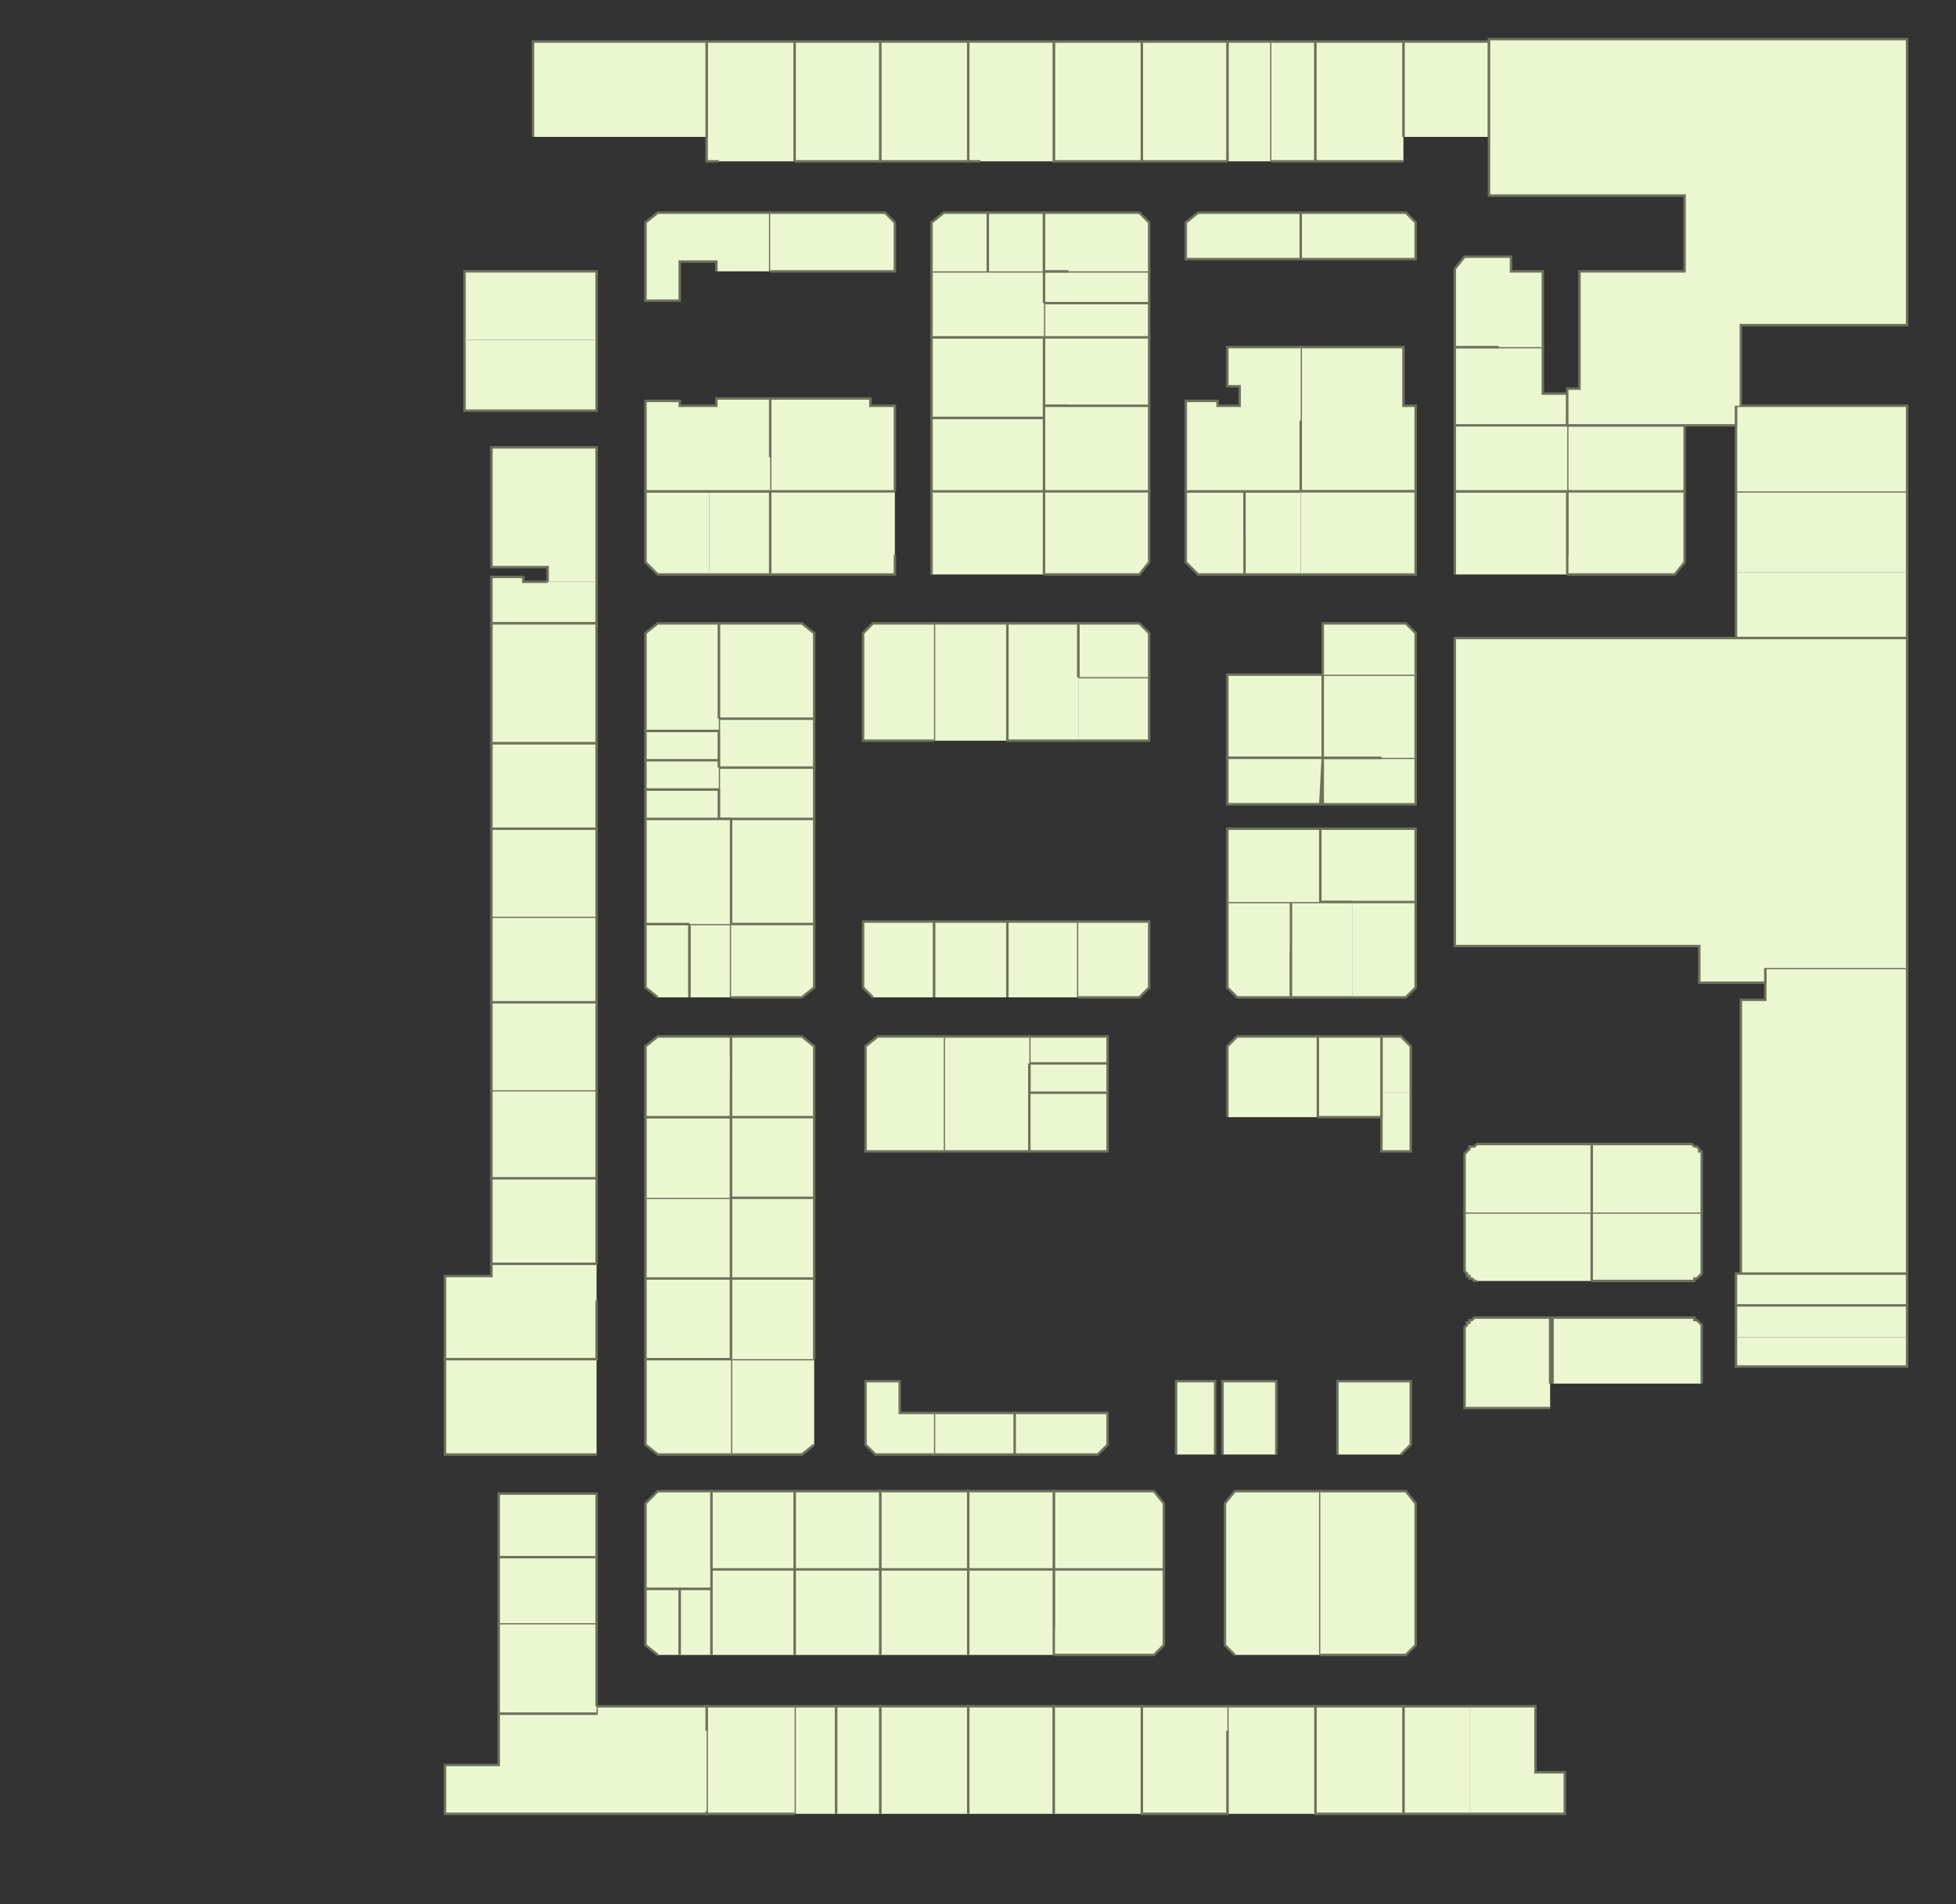 <?xml version="1.0" encoding="utf-8" ?>
<svg baseProfile="full" height="779" version="1.1" width="800" xmlns="http://www.w3.org/2000/svg" xmlns:ev="http://www.w3.org/2001/xml-events" xmlns:xlink="http://www.w3.org/1999/xlink"><rect width="100%" height="100%" fill="#333333" stroke="none"/><defs /><g id="0A06" stroke="red"><polyline fill="#ebf7d1" points="595,174 595,174 595,142 613,142 631,142 631,161 641,161 641,174" stroke="#6d725c" /></g><g id="0A08" stroke="red"><polyline fill="#ebf7d1" points="613,142 595,142 595,110 599,105 618,105 618,111 631,111 631,142 631,142" stroke="#6d725c" /></g><g id="0A09" stroke="red"><polyline fill="#ebf7d1" points="574,56 574,17 574,17 574,17 609,17 609,56" stroke="#6d725c" /></g><g id="0A13A" stroke="red"><polyline fill="#ebf7d1" points="502,66 502,17 520,17 520,66" stroke="#6d725c" /></g><g id="0A13B" stroke="red"><polyline fill="#ebf7d1" points="520,17 538,17 538,66 520,66" stroke="#6d725c" /></g><g id="0A14" stroke="red"><polyline fill="#ebf7d1" points="532,106 485,106 485,91 490,87 532,87" stroke="#6d725c" /></g><g id="0A15" stroke="red"><polyline fill="#ebf7d1" points="502,66 472,66 467,66 467,17 502,17 502,66" stroke="#6d725c" /></g><g id="0A17" stroke="red"><polyline fill="#ebf7d1" points="467,66 436,66 431,66 431,17 467,17 467,66" stroke="#6d725c" /></g><g id="0A20A" stroke="red"><polyline fill="#ebf7d1" points="427,124 427,111 437,111 470,111 470,124" stroke="#6d725c" /></g><g id="0A20B" stroke="red"><polyline fill="#ebf7d1" points="427,138 427,124 470,124 470,138" stroke="#6d725c" /></g><g id="0A22" stroke="red"><polyline fill="#ebf7d1" points="437,166 427,166 427,138 470,138 470,166" stroke="#6d725c" /></g><g id="0A24" stroke="red"><polyline fill="#ebf7d1" points="427,171 381,171 381,138 427,138 427,166" stroke="#6d725c" /></g><g id="0A26" stroke="red"><polyline fill="#ebf7d1" points="427,138 381,138 381,111 404,111 427,111 427,124" stroke="#6d725c" /></g><g id="0A27" stroke="red"><polyline fill="#ebf7d1" points="401,66 396,66 396,66 396,66 396,17 431,17 431,66" stroke="#6d725c" /></g><g id="0A28A" stroke="red"><polyline fill="#ebf7d1" points="404,111 404,87 427,87 427,111" stroke="#6d725c" /></g><g id="0A28B" stroke="red"><polyline fill="#ebf7d1" points="381,111 381,91 386,87 404,87 404,111" stroke="#6d725c" /></g><g id="0A29" stroke="red"><polyline fill="#ebf7d1" points="396,17 396,66 365,66 360,66 360,56 360,17 396,17 396,17" stroke="#6d725c" /></g><g id="0A31" stroke="red"><polyline fill="#ebf7d1" points="325,17 360,17 360,66 330,66 325,66" stroke="#6d725c" /></g><g id="0A33" stroke="red"><polyline fill="#ebf7d1" points="294,66 289,66 289,56 289,17 325,17 325,66" stroke="#6d725c" /></g><g id="0A34" stroke="red"><polyline fill="#ebf7d1" points="293,111 293,107 278,107 278,123 264,123 264,91 269,87 315,87 315,111" stroke="#6d725c" /></g><g id="0A35" stroke="red"><polyline fill="#ebf7d1" points="218,56 218,17 289,17 289,56" stroke="#6d725c" /></g><g id="0A36" stroke="red"><polyline fill="#ebf7d1" points="244,139 244,168 190,168 190,139" stroke="#6d725c" /></g><g id="0B01" stroke="red"><polyline fill="#ebf7d1" points="710,234 710,201 780,201 780,234" stroke="#6d725c" /></g><g id="0B02A" stroke="red"><polyline fill="#ebf7d1" points="780,234 780,261 710,261 710,234" stroke="#6d725c" /></g><g id="0B03" stroke="red"><polyline fill="#ebf7d1" points="710,201 710,174 710,166 712,166 780,166 780,201" stroke="#6d725c" /></g><g id="0B05" stroke="red"><polyline fill="#ebf7d1" points="642,201 641,201 641,174 689,174 689,201" stroke="#6d725c" /></g><g id="0B07" stroke="red"><polyline fill="#ebf7d1" points="641,227 641,201 642,201 689,201 689,230 685,235 651,235 641,235" stroke="#6d725c" /></g><g id="0B09" stroke="red"><polyline fill="#ebf7d1" points="595,235 595,201 641,201 641,227 641,235" stroke="#6d725c" /></g><g id="0B11" stroke="red"><polyline fill="#ebf7d1" points="641,201 595,201 595,174 641,174 641,174" stroke="#6d725c" /></g><g id="0B13" stroke="red"><polyline fill="#ebf7d1" points="532,172 532,142 532,142 574,142 574,158 574,166 579,166 579,201 532,201" stroke="#6d725c" /></g><g id="0B17" stroke="red"><polyline fill="#ebf7d1" points="509,235 507,235 496,235 490,235 485,230 485,201 509,201 509,218" stroke="#6d725c" /></g><g id="0B17A" stroke="red"><polyline fill="#ebf7d1" points="532,235 509,235 509,218 509,201 532,201 532,201" stroke="#6d725c" /></g><g id="0B19" stroke="red"><polyline fill="#ebf7d1" points="532,172 532,172 532,201 509,201 509,201 485,201 485,164 498,164 498,166 507,166 507,158 502,158 502,142 532,142" stroke="#6d725c" /></g><g id="0B20" stroke="red"><polyline fill="#ebf7d1" points="540,310 510,310 502,310 502,299 502,276 541,276 541,276 541,310" stroke="#6d725c" /></g><g id="0B21" stroke="red"><polyline fill="#ebf7d1" points="428,201 427,201 427,171 427,166 437,166 470,166 470,201" stroke="#6d725c" /></g><g id="0B22" stroke="red"><polyline fill="#ebf7d1" points="441,277 470,277 470,303 441,303" stroke="#6d725c" /></g><g id="0B23" stroke="red"><polyline fill="#ebf7d1" points="427,227 427,201 428,201 470,201 470,230 466,235 437,235 427,235" stroke="#6d725c" /></g><g id="0B24" stroke="red"><polyline fill="#ebf7d1" points="441,277 441,255 466,255 470,259 470,277" stroke="#6d725c" /></g><g id="0B26" stroke="red"><polyline fill="#ebf7d1" points="441,303 412,303 412,255 441,255 441,277" stroke="#6d725c" /></g><g id="0B27" stroke="red"><polyline fill="#ebf7d1" points="381,201 381,171 427,171 427,201" stroke="#6d725c" /></g><g id="0B28" stroke="red"><polyline fill="#ebf7d1" points="382,303 382,255 412,255 412,303" stroke="#6d725c" /></g><g id="0B29" stroke="red"><polyline fill="#ebf7d1" points="315,201 315,201 315,187 315,163 356,163 356,166 357,166 366,166 366,201" stroke="#6d725c" /></g><g id="0B31" stroke="red"><polyline fill="#ebf7d1" points="366,227 366,235 315,235 315,201 366,201" stroke="#6d725c" /></g><g id="0B32" stroke="red"><polyline fill="#ebf7d1" points="294,294 294,274 294,255 328,255 333,259 333,294" stroke="#6d725c" /></g><g id="0B33A" stroke="red"><polyline fill="#ebf7d1" points="290,235 269,235 264,230 264,201 290,201" stroke="#6d725c" /></g><g id="0B33B" stroke="red"><polyline fill="#ebf7d1" points="290,201 315,201 315,235 290,235" stroke="#6d725c" /></g><g id="0B34" stroke="red"><polyline fill="#ebf7d1" points="294,314 294,311 294,299 294,294 333,294 333,314" stroke="#6d725c" /></g><g id="0B34A" stroke="red"><polyline fill="#ebf7d1" points="299,335 294,335 294,323 294,314 333,314 333,335" stroke="#6d725c" /></g><g id="0B35" stroke="red"><polyline fill="#ebf7d1" points="315,201 264,201 264,164 278,164 278,166 293,166 293,163 315,163 315,187" stroke="#6d725c" /></g><g id="0B36" stroke="red"><polyline fill="#ebf7d1" points="264,311 264,299 294,299 294,311" stroke="#6d725c" /></g><g id="0B36A" stroke="red"><polyline fill="#ebf7d1" points="294,323 264,323 264,311 294,311 294,314" stroke="#6d725c" /></g><g id="0B36B" stroke="red"><polyline fill="#ebf7d1" points="264,335 264,323 294,323 294,335" stroke="#6d725c" /></g><g id="0B37" stroke="red"><polyline fill="#ebf7d1" points="224,238 224,232 201,232 201,183 223,183 244,183 244,238 244,238" stroke="#6d725c" /></g><g id="0B38" stroke="red"><polyline fill="#ebf7d1" points="294,299 264,299 264,259 269,255 294,255 294,274 294,294" stroke="#6d725c" /></g><g id="0B39A" stroke="red"><polyline fill="#ebf7d1" points="244,238 244,255 201,255 201,236 214,236 214,238 224,238" stroke="#6d725c" /></g><g id="0B39B" stroke="red"><polyline fill="#ebf7d1" points="201,272 201,255 244,255 244,272" stroke="#6d725c" /></g><g id="0B43" stroke="red"><polyline fill="#ebf7d1" points="201,339 201,304 244,304 244,339" stroke="#6d725c" /></g><g id="0C07" stroke="red"><polyline fill="#ebf7d1" points="541,310 565,310 579,310 579,329 541,329 541,310" stroke="#6d725c" /></g><g id="0C08" stroke="red"><polyline fill="#ebf7d1" points="553,369 540,369 540,369 540,339 579,339 579,369" stroke="#6d725c" /></g><g id="0C09" stroke="red"><polyline fill="#ebf7d1" points="541,310 541,310 540,329 502,329 502,310 541,310" stroke="#6d725c" /></g><g id="0D01" stroke="red"><polyline fill="#ebf7d1" points="651,496 696,496 696,519 696,519 696,520 696,521 695,522 695,522 694,523 693,523 693,524 692,524 691,524 651,524" stroke="#6d725c" /></g><g id="0D03" stroke="red"><polyline fill="#ebf7d1" points="604,524 604,524 603,524 602,523 601,523 601,522 600,522 600,521 599,520 599,519 599,519 599,496 651,496 651,524" stroke="#6d725c" /></g><g id="0D04" stroke="red"><polyline fill="#ebf7d1" points="712,521 712,409 722,409 722,402 722,396 780,396 780,521" stroke="#6d725c" /></g><g id="0D06" stroke="red"><polyline fill="#ebf7d1" points="651,496 651,468 691,468 692,468 693,469 693,469 694,469 695,470 695,471 696,471 696,472 696,473 696,474 696,496" stroke="#6d725c" /></g><g id="0D08" stroke="red"><polyline fill="#ebf7d1" points="599,496 599,474 599,473 599,472 600,471 600,471 601,470 601,469 602,469 603,469 604,468 604,468 651,468 651,496" stroke="#6d725c" /></g><g id="0D10A" stroke="red"><polyline fill="#ebf7d1" points="565,447 565,424 573,424 577,428 577,447" stroke="#6d725c" /></g><g id="0D10B" stroke="red"><polyline fill="#ebf7d1" points="577,447 577,471 565,471 565,447" stroke="#6d725c" /></g><g id="0D11" stroke="red"><polyline fill="#ebf7d1" points="553,369 579,369 579,404 575,408 553,408" stroke="#6d725c" /></g><g id="0D13" stroke="red"><polyline fill="#ebf7d1" points="528,389 528,408 506,408 502,404 502,369 528,369" stroke="#6d725c" /></g><g id="0D14" stroke="red"><polyline fill="#ebf7d1" points="565,310 541,310 541,310 541,276 541,276 579,276 579,310" stroke="#6d725c" /></g><g id="0D15" stroke="red"><polyline fill="#ebf7d1" points="553,408 528,408 528,389 528,369 540,369 540,369 553,369" stroke="#6d725c" /></g><g id="0D16A" stroke="red"><polyline fill="#ebf7d1" points="421,435 421,424 453,424 453,435" stroke="#6d725c" /></g><g id="0D16B" stroke="red"><polyline fill="#ebf7d1" points="421,447 421,435 453,435 453,447" stroke="#6d725c" /></g><g id="0D16C" stroke="red"><polyline fill="#ebf7d1" points="421,447 453,447 453,471 421,471" stroke="#6d725c" /></g><g id="0D17" stroke="red"><polyline fill="#ebf7d1" points="412,408 412,377 424,377 438,377 441,377 441,408" stroke="#6d725c" /></g><g id="0D18" stroke="red"><polyline fill="#ebf7d1" points="421,435 421,447 421,471 386,471 386,424 421,424" stroke="#6d725c" /></g><g id="0D20" stroke="red"><polyline fill="#ebf7d1" points="386,471 354,471 354,428 359,424 386,424" stroke="#6d725c" /></g><g id="0D23" stroke="red"><polyline fill="#ebf7d1" points="299,378 299,335 333,335 333,378" stroke="#6d725c" /></g><g id="0D32" stroke="red"><polyline fill="#ebf7d1" points="264,523 264,490 299,490 299,523" stroke="#6d725c" /></g><g id="0D34" stroke="red"><polyline fill="#ebf7d1" points="264,490 264,457 299,457 299,490" stroke="#6d725c" /></g><g id="0D35A" stroke="red"><polyline fill="#ebf7d1" points="269,408 264,404 264,393 264,378 282,378 282,408" stroke="#6d725c" /></g><g id="0D35B" stroke="red"><polyline fill="#ebf7d1" points="282,408 282,378 299,378 299,408" stroke="#6d725c" /></g><g id="0D36" stroke="red"><polyline fill="#ebf7d1" points="299,441 299,451 299,457 264,457 264,428 269,424 299,424 299,432" stroke="#6d725c" /></g><g id="0D41" stroke="red"><polyline fill="#ebf7d1" points="201,410 201,375 244,375 244,410" stroke="#6d725c" /></g><g id="0D44" stroke="red"><polyline fill="#ebf7d1" points="201,482 201,446 244,446 244,482" stroke="#6d725c" /></g><g id="0D46" stroke="red"><polyline fill="#ebf7d1" points="244,517 201,517 201,482 244,482 244,517 244,517" stroke="#6d725c" /></g><g id="0G01A" stroke="red"><polyline fill="#ebf7d1" points="710,534 710,521 712,521 780,521 780,521 780,534" stroke="#6d725c" /></g><g id="0G01B" stroke="red"><polyline fill="#ebf7d1" points="710,547 710,534 780,534 780,547" stroke="#6d725c" /></g><g id="0G01C" stroke="red"><polyline fill="#ebf7d1" points="780,547 780,559 710,559 710,547" stroke="#6d725c" /></g><g id="0G03" stroke="red"><polyline fill="#ebf7d1" points="635,566 635,539 691,539 692,539 693,539 693,540 694,540 695,541 695,541 696,542 696,543 696,544 696,544 696,566" stroke="#6d725c" /></g><g id="0G05" stroke="red"><polyline fill="#ebf7d1" points="634,576 599,576 599,544 599,544 599,543 600,542 600,541 601,541 601,540 602,540 603,539 604,539 604,539 634,539 634,566" stroke="#6d725c" /></g><g id="0G07" stroke="red"><polyline fill="#ebf7d1" points="547,595 547,565 577,565 577,591 573,595" stroke="#6d725c" /></g><g id="0G08" stroke="red"><polyline fill="#ebf7d1" points="431,642 431,610 472,610 476,615 476,642" stroke="#6d725c" /></g><g id="0G09B" stroke="red"><polyline fill="#ebf7d1" points="500,595 500,565 522,565 522,595" stroke="#6d725c" /></g><g id="0G09C" stroke="red"><polyline fill="#ebf7d1" points="481,595 481,565 497,565 497,565 497,595" stroke="#6d725c" /></g><g id="0G10A" stroke="red"><polyline fill="#ebf7d1" points="505,677 501,673 501,615 505,610 540,610 540,677" stroke="#6d725c" /></g><g id="0G10B" stroke="red"><polyline fill="#ebf7d1" points="540,610 575,610 579,615 579,673 575,677 540,677" stroke="#6d725c" /></g><g id="0G11" stroke="red"><polyline fill="#ebf7d1" points="415,578 453,578 453,591 449,595 432,595 415,595" stroke="#6d725c" /></g><g id="0G12" stroke="red"><polyline fill="#ebf7d1" points="282,378 264,378 264,335 294,335 299,335 299,378" stroke="#6d725c" /></g><g id="0G13" stroke="red"><polyline fill="#ebf7d1" points="415,595 382,595 382,578 415,578 415,595" stroke="#6d725c" /></g><g id="0G14" stroke="red"><polyline fill="#ebf7d1" points="396,642 396,610 431,610 431,642" stroke="#6d725c" /></g><g id="0G15" stroke="red"><polyline fill="#ebf7d1" points="382,595 370,595 358,595 354,591 354,565 368,565 368,578 382,578" stroke="#6d725c" /></g><g id="0G19" stroke="red"><polyline fill="#ebf7d1" points="333,591 328,595 299,595 299,556 299,556 299,556 333,556" stroke="#6d725c" /></g><g id="0G22" stroke="red"><polyline fill="#ebf7d1" points="291,650 278,650 264,650 264,615 269,610 280,610 291,610 291,642" stroke="#6d725c" /></g><g id="0G23" stroke="red"><polyline fill="#ebf7d1" points="264,556 264,523 299,523 299,556" stroke="#6d725c" /></g><g id="0G25" stroke="red"><polyline fill="#ebf7d1" points="244,532 244,556 182,556 182,522 201,522 201,517 201,517 201,517 244,517" stroke="#6d725c" /></g><g id="0H01A" stroke="red"><polyline fill="#ebf7d1" points="601,742 574,742 574,708 574,698 601,698 601,698" stroke="#6d725c" /></g><g id="0H01B" stroke="red"><polyline fill="#ebf7d1" points="601,698 628,698 628,725 640,725 640,742 601,742" stroke="#6d725c" /></g><g id="0H11" stroke="red"><polyline fill="#ebf7d1" points="431,666 431,650 431,642 476,642 476,642 476,673 472,677 431,677" stroke="#6d725c" /></g><g id="0H14" stroke="red"><polyline fill="#ebf7d1" points="396,742 396,698 426,698 431,698 431,708 431,742" stroke="#6d725c" /></g><g id="0H16" stroke="red"><polyline fill="#ebf7d1" points="360,742 360,698 365,698 396,698 396,742" stroke="#6d725c" /></g><g id="0H18A" stroke="red"><polyline fill="#ebf7d1" points="325,742 325,698 342,698 342,742" stroke="#6d725c" /></g><g id="0H18B" stroke="red"><polyline fill="#ebf7d1" points="342,742 342,698 360,698 360,742" stroke="#6d725c" /></g><g id="0H20" stroke="red"><polyline fill="#ebf7d1" points="325,742 289,742 289,741 289,708 289,698 325,698" stroke="#6d725c" /></g><g id="0H21A" stroke="red"><polyline fill="#ebf7d1" points="269,677 264,673 264,661 264,650 278,650 278,677" stroke="#6d725c" /></g><g id="0H21B" stroke="red"><polyline fill="#ebf7d1" points="278,677 278,650 291,650 291,666 291,677" stroke="#6d725c" /></g><g id="0H22" stroke="red"><polyline fill="#ebf7d1" points="289,741 289,742 289,742 182,742 182,722 204,722 204,701 244,701 244,698 264,698 289,698 289,708" stroke="#6d725c" /></g><g id="0H24" stroke="red"><polyline fill="#ebf7d1" points="244,701 204,701 204,664 244,664 244,664 244,698" stroke="#6d725c" /></g><g id="0Y01" stroke="red"><polyline fill="#ebf7d1" points="710,166 710,174 689,174 641,174 641,161 641,161 641,159 646,159 646,111 689,111 689,80 609,80 609,56 609,17 609,16 780,16 780,133 712,133 712,166" stroke="#6d725c" /></g><g id="0Y02" stroke="red"><polyline fill="#ebf7d1" points="722,396 722,402 695,402 695,387 595,387 595,261 780,261 780,393 780,396" stroke="#6d725c" /></g><g id="U11" stroke="red"><polyline fill="#ebf7d1" points="574,66 543,66 538,66 538,17 574,17 574,56 574,56" stroke="#6d725c" /></g><g id="U12" stroke="red"><polyline fill="#ebf7d1" points="532,106 532,87 575,87 579,91 579,106 532,106 532,106" stroke="#6d725c" /></g><g id="U18" stroke="red"><polyline fill="#ebf7d1" points="437,111 427,111 427,87 466,87 470,91 470,111" stroke="#6d725c" /></g><g id="U30" stroke="red"><polyline fill="#ebf7d1" points="315,87 362,87 366,91 366,106 366,111 315,111" stroke="#6d725c" /></g><g id="U33" stroke="red"><polyline fill="#ebf7d1" points="190,139 190,111 214,111 222,111 244,111 244,139" stroke="#6d725c" /></g><g id="V15" stroke="red"><polyline fill="#ebf7d1" points="532,201 579,201 579,235 532,235 532,235" stroke="#6d725c" /></g><g id="V20" stroke="red"><polyline fill="#ebf7d1" points="541,276 541,255 575,255 579,259 579,276" stroke="#6d725c" /></g><g id="V25" stroke="red"><polyline fill="#ebf7d1" points="381,235 381,201 427,201 427,227 427,235" stroke="#6d725c" /></g><g id="V32" stroke="red"><polyline fill="#ebf7d1" points="382,303 353,303 353,299 353,259 357,255 382,255" stroke="#6d725c" /></g><g id="V41" stroke="red"><polyline fill="#ebf7d1" points="244,272 244,304 201,304 201,272 201,272" stroke="#6d725c" /></g><g id="W24" stroke="red"><polyline fill="#ebf7d1" points="539,424 565,424 565,457 539,457" stroke="#6d725c" /></g><g id="W25" stroke="red"><polyline fill="#ebf7d1" points="502,369 502,339 540,339 540,369" stroke="#6d725c" /></g><g id="W26" stroke="red"><polyline fill="#ebf7d1" points="502,457 502,428 506,424 539,424 539,457" stroke="#6d725c" /></g><g id="W29" stroke="red"><polyline fill="#ebf7d1" points="441,377 470,377 470,404 466,408 441,408" stroke="#6d725c" /></g><g id="W32甲" stroke="red"><polyline fill="#ebf7d1" points="299,457 299,453 299,451 299,432 299,424 328,424 333,428 333,457" stroke="#6d725c" /></g><g id="W33" stroke="red"><polyline fill="#ebf7d1" points="382,408 382,377 412,377 412,408" stroke="#6d725c" /></g><g id="W34" stroke="red"><polyline fill="#ebf7d1" points="299,490 299,490 299,457 333,457 333,490" stroke="#6d725c" /></g><g id="W35" stroke="red"><polyline fill="#ebf7d1" points="357,408 353,404 353,387 353,387 353,377 382,377 382,408" stroke="#6d725c" /></g><g id="W36" stroke="red"><polyline fill="#ebf7d1" points="299,523 299,523 299,490 333,490 333,523" stroke="#6d725c" /></g><g id="W37" stroke="red"><polyline fill="#ebf7d1" points="299,378 333,378 333,393 333,404 328,408 299,408" stroke="#6d725c" /></g><g id="W42" stroke="red"><polyline fill="#ebf7d1" points="201,446 201,410 244,410 244,446" stroke="#6d725c" /></g><g id="W47" stroke="red"><polyline fill="#ebf7d1" points="201,375 201,339 244,339 244,375" stroke="#6d725c" /></g><g id="X22" stroke="red"><polyline fill="#ebf7d1" points="360,642 360,610 396,610 396,642" stroke="#6d725c" /></g><g id="X24" stroke="red"><polyline fill="#ebf7d1" points="325,642 325,610 360,610 360,642" stroke="#6d725c" /></g><g id="X25" stroke="red"><polyline fill="#ebf7d1" points="299,556 299,523 333,523 333,556" stroke="#6d725c" /></g><g id="X26" stroke="red"><polyline fill="#ebf7d1" points="291,642 291,610 325,610 325,642" stroke="#6d725c" /></g><g id="X29" stroke="red"><polyline fill="#ebf7d1" points="299,595 269,595 264,591 264,574 264,556 299,556" stroke="#6d725c" /></g><g id="X30" stroke="red"><polyline fill="#ebf7d1" points="204,637 204,611 244,611 244,637" stroke="#6d725c" /></g><g id="X31" stroke="red"><polyline fill="#ebf7d1" points="244,595 224,595 214,595 182,595 182,556 182,556 244,556" stroke="#6d725c" /></g><g id="X32" stroke="red"><polyline fill="#ebf7d1" points="204,664 204,637 244,637 244,664" stroke="#6d725c" /></g><g id="Y06" stroke="red"><polyline fill="#ebf7d1" points="574,742 538,742 538,698 574,698 574,708 574,742" stroke="#6d725c" /></g><g id="Y08" stroke="red"><polyline fill="#ebf7d1" points="502,742 502,708 502,698 507,698 538,698 538,742" stroke="#6d725c" /></g><g id="Y09" stroke="red"><polyline fill="#ebf7d1" points="396,677 396,642 431,642 431,650 431,666 431,677" stroke="#6d725c" /></g><g id="Y10" stroke="red"><polyline fill="#ebf7d1" points="502,708 502,742 467,742 467,698 496,698 502,698" stroke="#6d725c" /></g><g id="Y11" stroke="red"><polyline fill="#ebf7d1" points="360,677 360,642 396,642 396,677" stroke="#6d725c" /></g><g id="Y12" stroke="red"><polyline fill="#ebf7d1" points="431,742 431,708 431,698 436,698 467,698 467,742" stroke="#6d725c" /></g><g id="Y15" stroke="red"><polyline fill="#ebf7d1" points="325,677 325,642 360,642 360,677" stroke="#6d725c" /></g><g id="Y17" stroke="red"><polyline fill="#ebf7d1" points="291,677 291,666 291,650 291,642 325,642 325,677" stroke="#6d725c" /></g></svg>